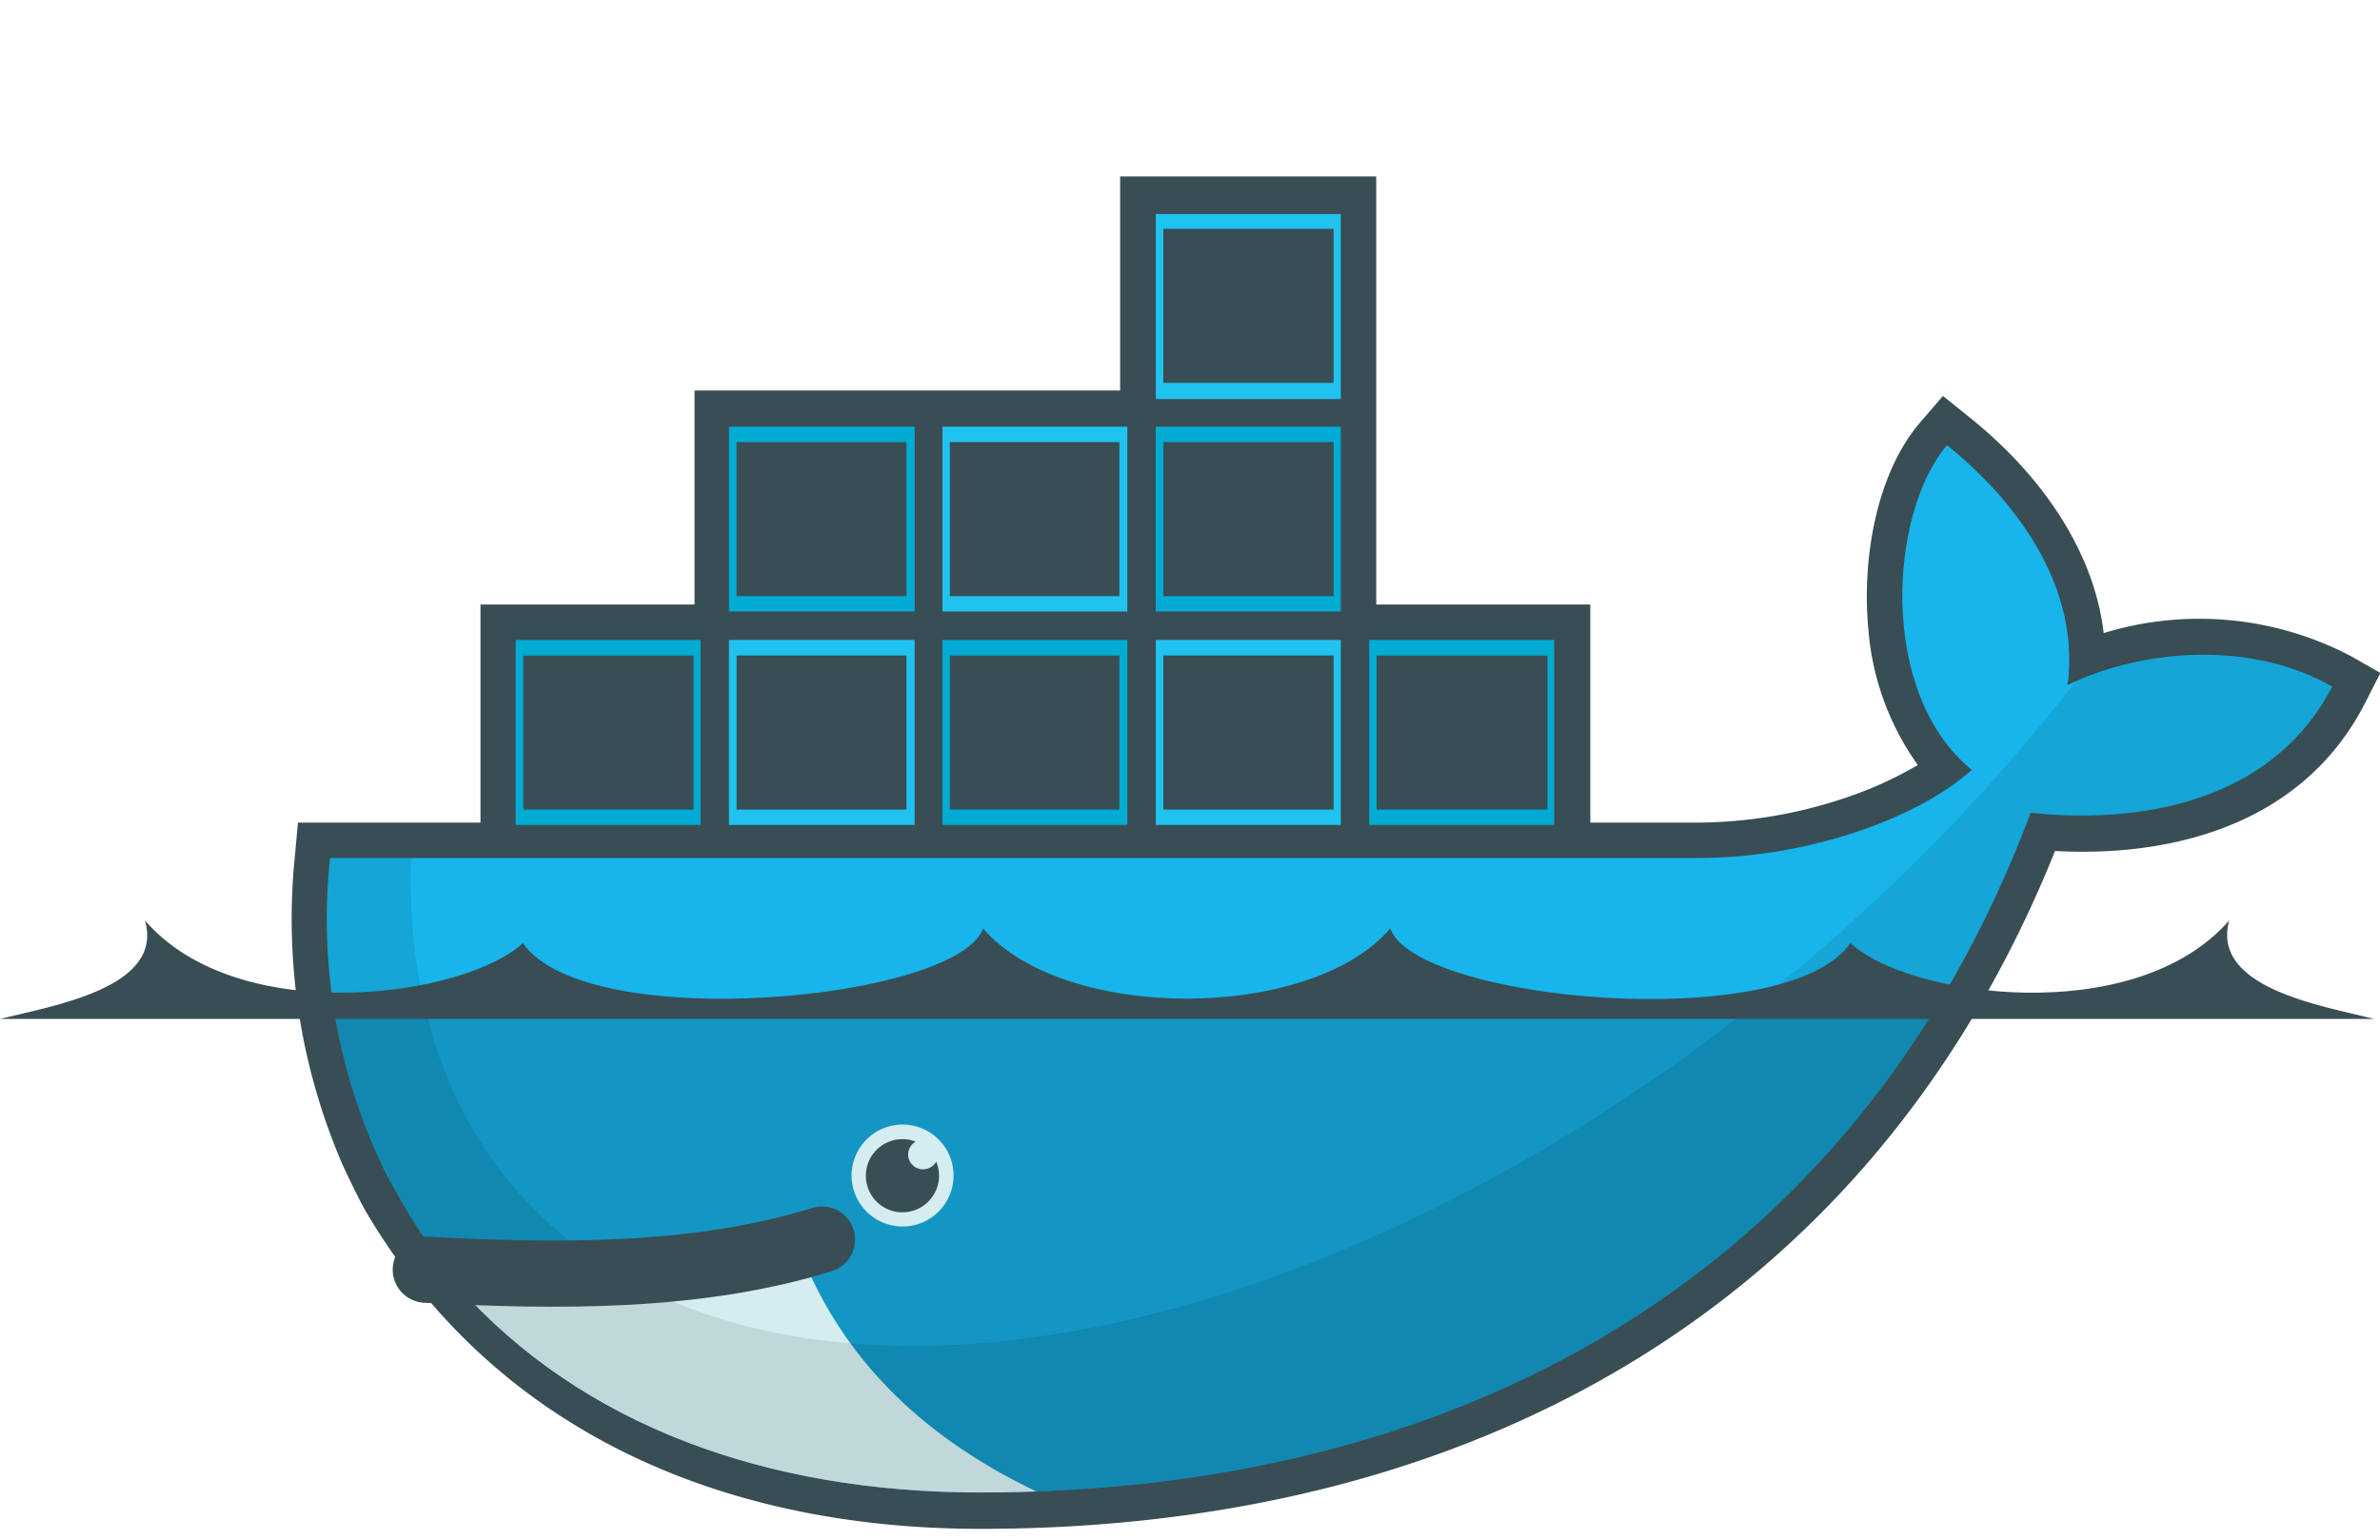 <svg xmlns="http://www.w3.org/2000/svg" xmlns:xlink="http://www.w3.org/1999/xlink" viewBox="0 0 122.3 79.15"><defs><style>.cls-1,.cls-11{fill:none;}.cls-2{fill:#394d54;}.cls-3{clip-path:url(#clip-path);}.cls-4{fill:#00acd3;}.cls-5{fill:#20c2ef;}.cls-11,.cls-6{stroke:#394d54;}.cls-6{stroke-width:1.56px;}.cls-7{fill:#17b5eb;}.cls-8{fill-opacity:0.17;}.cls-9{fill:#d4edf1;}.cls-10{fill-opacity:0.09;}.cls-11{stroke-linecap:round;stroke-width:3.4px;}</style><clipPath id="clip-path"><path id="SVGID" class="cls-1" d="M36.44,10.1v22H25.89v11H17.06c0,.32-.07.64-.1,1a29.65,29.65,0,0,0,2.91,16.29l.81,1.45a20.65,20.65,0,0,0,1.65,2.49c.59.8.81,1.24,1.18,1.77,6.37,7.16,15.87,10.61,26.84,10.61,24.29,0,44.9-10.76,54-34.93,6.47.66,12.68-1,15.51-6.52-4.51-2.6-10.3-1.77-13.64-.09l8.84-25.11-34.52,22h-11v-22Z"/></clipPath></defs><title>docker_icon</title><g id="Layer_2" data-name="Layer 2"><g id="Layer_1-2" data-name="Layer 1"><path id="path14" class="cls-2" d="M70.72,31.07h11V42.28h5.54A24.13,24.13,0,0,0,94.85,41a19.6,19.6,0,0,0,3.7-1.68A13.87,13.87,0,0,1,96,32.24c-.31-3.42.38-7.88,2.69-10.55l1.15-1.34,1.38,1.11c3.46,2.77,6.36,6.66,6.88,11.08a16.77,16.77,0,0,1,12.72,1.19l1.5.86-.79,1.55c-3.1,6.06-9.59,7.94-15.93,7.6-9.5,23.65-30.17,34.84-55.22,34.84-13,0-24.83-4.84-31.59-16.33-.4-.71-.74-1.45-1.1-2.19a31.8,31.8,0,0,1-2.53-16.13l.15-1.65h9.38V31.07h11v-11H57.56v-11H70.72V31.07"/><g class="cls-3"><g id="g16"><g id="g18"><g id="g20"><path id="path22" class="cls-4" d="M59.39,0H68.9V9.5H59.39Z"/><path id="path24" class="cls-5" d="M59.39,11H68.9v9.51H59.39Z"/><path id="path26" class="cls-6" d="M60.56,8.71V.79M62,8.71V.79m1.44,7.92V.79m1.44,7.92V.79M66.3,8.71V.79m1.43,7.92V.79"/><g id="use28"><path class="cls-6" d="M60.56,19.68V11.76M62,19.68V11.76m1.44,7.92V11.76m1.44,7.92V11.76m1.44,7.92V11.76m1.43,7.92V11.76"/></g></g><g id="use30"><path class="cls-4" d="M70.36,20.47h9.5V11h-9.5Z"/><path class="cls-5" d="M70.36,9.5h9.5V0h-9.5Z"/><path class="cls-6" d="M71.52,11.76v7.92M73,11.76v7.92m1.44-7.92v7.92m1.44-7.92v7.92m1.44-7.92v7.92m1.42-7.92v7.92"/><path class="cls-6" d="M71.52.79V8.71M73,.79V8.71M74.39.79V8.71M75.83.79V8.71M77.27.79V8.71M78.69.79V8.71"/></g></g><g id="use32"><path class="cls-4" d="M15.53,21.93H25v9.5H15.53Z"/><path class="cls-5" d="M15.53,32.89H25V42.4H15.53Z"/><path class="cls-6" d="M16.7,30.64V22.72m1.43,7.92V22.72m1.44,7.92V22.72M21,30.64V22.72m1.44,7.92V22.72m1.42,7.92V22.72"/><path class="cls-6" d="M16.7,41.61V33.69m1.43,7.92V33.69m1.44,7.92V33.69M21,41.61V33.69m1.44,7.92V33.69m1.42,7.92V33.69"/><path class="cls-4" d="M26.5,42.4H36V32.89H26.5Z"/><path class="cls-5" d="M26.5,31.43H36v-9.5H26.5Z"/><path class="cls-6" d="M27.67,33.69v7.92m1.42-7.92v7.92m1.44-7.92v7.92M32,33.69v7.92m1.44-7.92v7.92m1.42-7.92v7.92"/><path class="cls-6" d="M27.67,22.72v7.92m1.42-7.92v7.92m1.44-7.92v7.92M32,22.72v7.92m1.44-7.92v7.92m1.42-7.92v7.92"/></g><g id="use34"><path class="cls-4" d="M37.46,21.93H47v9.5H37.46Z"/><path class="cls-5" d="M37.46,32.89H47V42.4H37.46Z"/><path class="cls-6" d="M38.63,30.64V22.72m1.42,7.92V22.72m1.44,7.92V22.72m1.44,7.92V22.72m1.44,7.92V22.72m1.43,7.92V22.72"/><path class="cls-6" d="M38.63,41.61V33.69m1.42,7.92V33.69m1.44,7.92V33.69m1.44,7.92V33.69m1.44,7.92V33.69m1.43,7.92V33.69"/><path class="cls-4" d="M48.43,42.4h9.5V32.89h-9.5Z"/><path class="cls-5" d="M48.43,31.43h9.5v-9.5h-9.5Z"/><path class="cls-6" d="M49.59,33.69v7.92M51,33.69v7.92m1.44-7.92v7.92m1.44-7.92v7.92m1.44-7.92v7.92m1.42-7.92v7.92"/><path class="cls-6" d="M49.59,22.72v7.92M51,22.72v7.92m1.44-7.92v7.92m1.44-7.92v7.92m1.44-7.92v7.92m1.42-7.92v7.92"/></g><g id="use36"><path class="cls-4" d="M59.39,21.93H68.9v9.5H59.39Z"/><path class="cls-5" d="M59.39,32.89H68.9V42.4H59.39Z"/><path class="cls-6" d="M60.56,30.64V22.72M62,30.64V22.72m1.44,7.92V22.72m1.44,7.92V22.72m1.44,7.92V22.72m1.43,7.92V22.72"/><path class="cls-6" d="M60.56,41.61V33.69M62,41.61V33.69m1.44,7.92V33.69m1.44,7.92V33.69m1.44,7.92V33.69m1.43,7.92V33.69"/><path class="cls-4" d="M70.36,42.4h9.5V32.89h-9.5Z"/><path class="cls-5" d="M70.36,31.43h9.5v-9.5h-9.5Z"/><path class="cls-6" d="M71.52,33.69v7.92M73,33.69v7.92m1.44-7.92v7.92m1.44-7.92v7.92m1.44-7.92v7.92m1.42-7.92v7.92"/><path class="cls-6" d="M71.52,22.72v7.92M73,22.72v7.92m1.44-7.92v7.92m1.44-7.92v7.92m1.44-7.92v7.92m1.42-7.92v7.92"/></g></g></g><g class="cls-3"><path id="path38" class="cls-7" d="M106.25,35.21c.73-5.71-3.54-10.2-6.2-12.33-3,3.53-3.53,12.79,1.27,16.69C98.64,42,93,44.1,87.23,44.1H16.3c-.56,6,0,35.05,0,35.05H120.36l-.47-43.84c-4.51-2.6-10.31-1.77-13.64-.1"/></g><g class="cls-3"><path id="path40" class="cls-8" d="M16.3,51.81V79.15H120.36V51.81"/></g><g class="cls-3"><path id="path42" class="cls-9" d="M53.34,76.7c-6.49-3.08-10.06-7.27-12-11.84l-19.72.86L31.65,79.15,53.34,76.7"/></g><g class="cls-3"><path id="path44" class="cls-10" d="M106.69,35v0c-10,12.89-24.35,24.15-39.75,30.07-13.74,5.28-25.72,5.3-34,1.06-.89-.5-1.76-1.06-2.64-1.58-6.06-4.24-9.47-11.24-9.18-20.47H16.3V79.15H120.36v-46h-12Z"/></g><path id="path46" class="cls-11" d="M21.88,65.26c6.79.37,14,.43,20.36-1.55"/><path id="path48" class="cls-9" d="M49,60.43a2.62,2.62,0,1,1-2.62-2.63A2.62,2.62,0,0,1,49,60.43Z"/><path id="path50" class="cls-2" d="M47.05,58.68a.76.76,0,0,0,.38,1.42.79.79,0,0,0,.68-.39,1.88,1.88,0,1,1-1.74-1.16A1.72,1.72,0,0,1,47.05,58.68Z"/><path id="path52" class="cls-2" d="M0,52.37H122c-2.65-.67-8.4-1.58-7.45-5.06C109.67,52.9,98,51.23,95.09,48.47c-3.27,4.75-22.32,3-23.65-.75-4.11,4.81-16.82,4.81-20.92,0-1.33,3.7-20.38,5.5-23.65.75-2.94,2.76-14.59,4.43-19.42-1.16,1,3.48-4.79,4.39-7.45,5.06"/></g></g></svg>